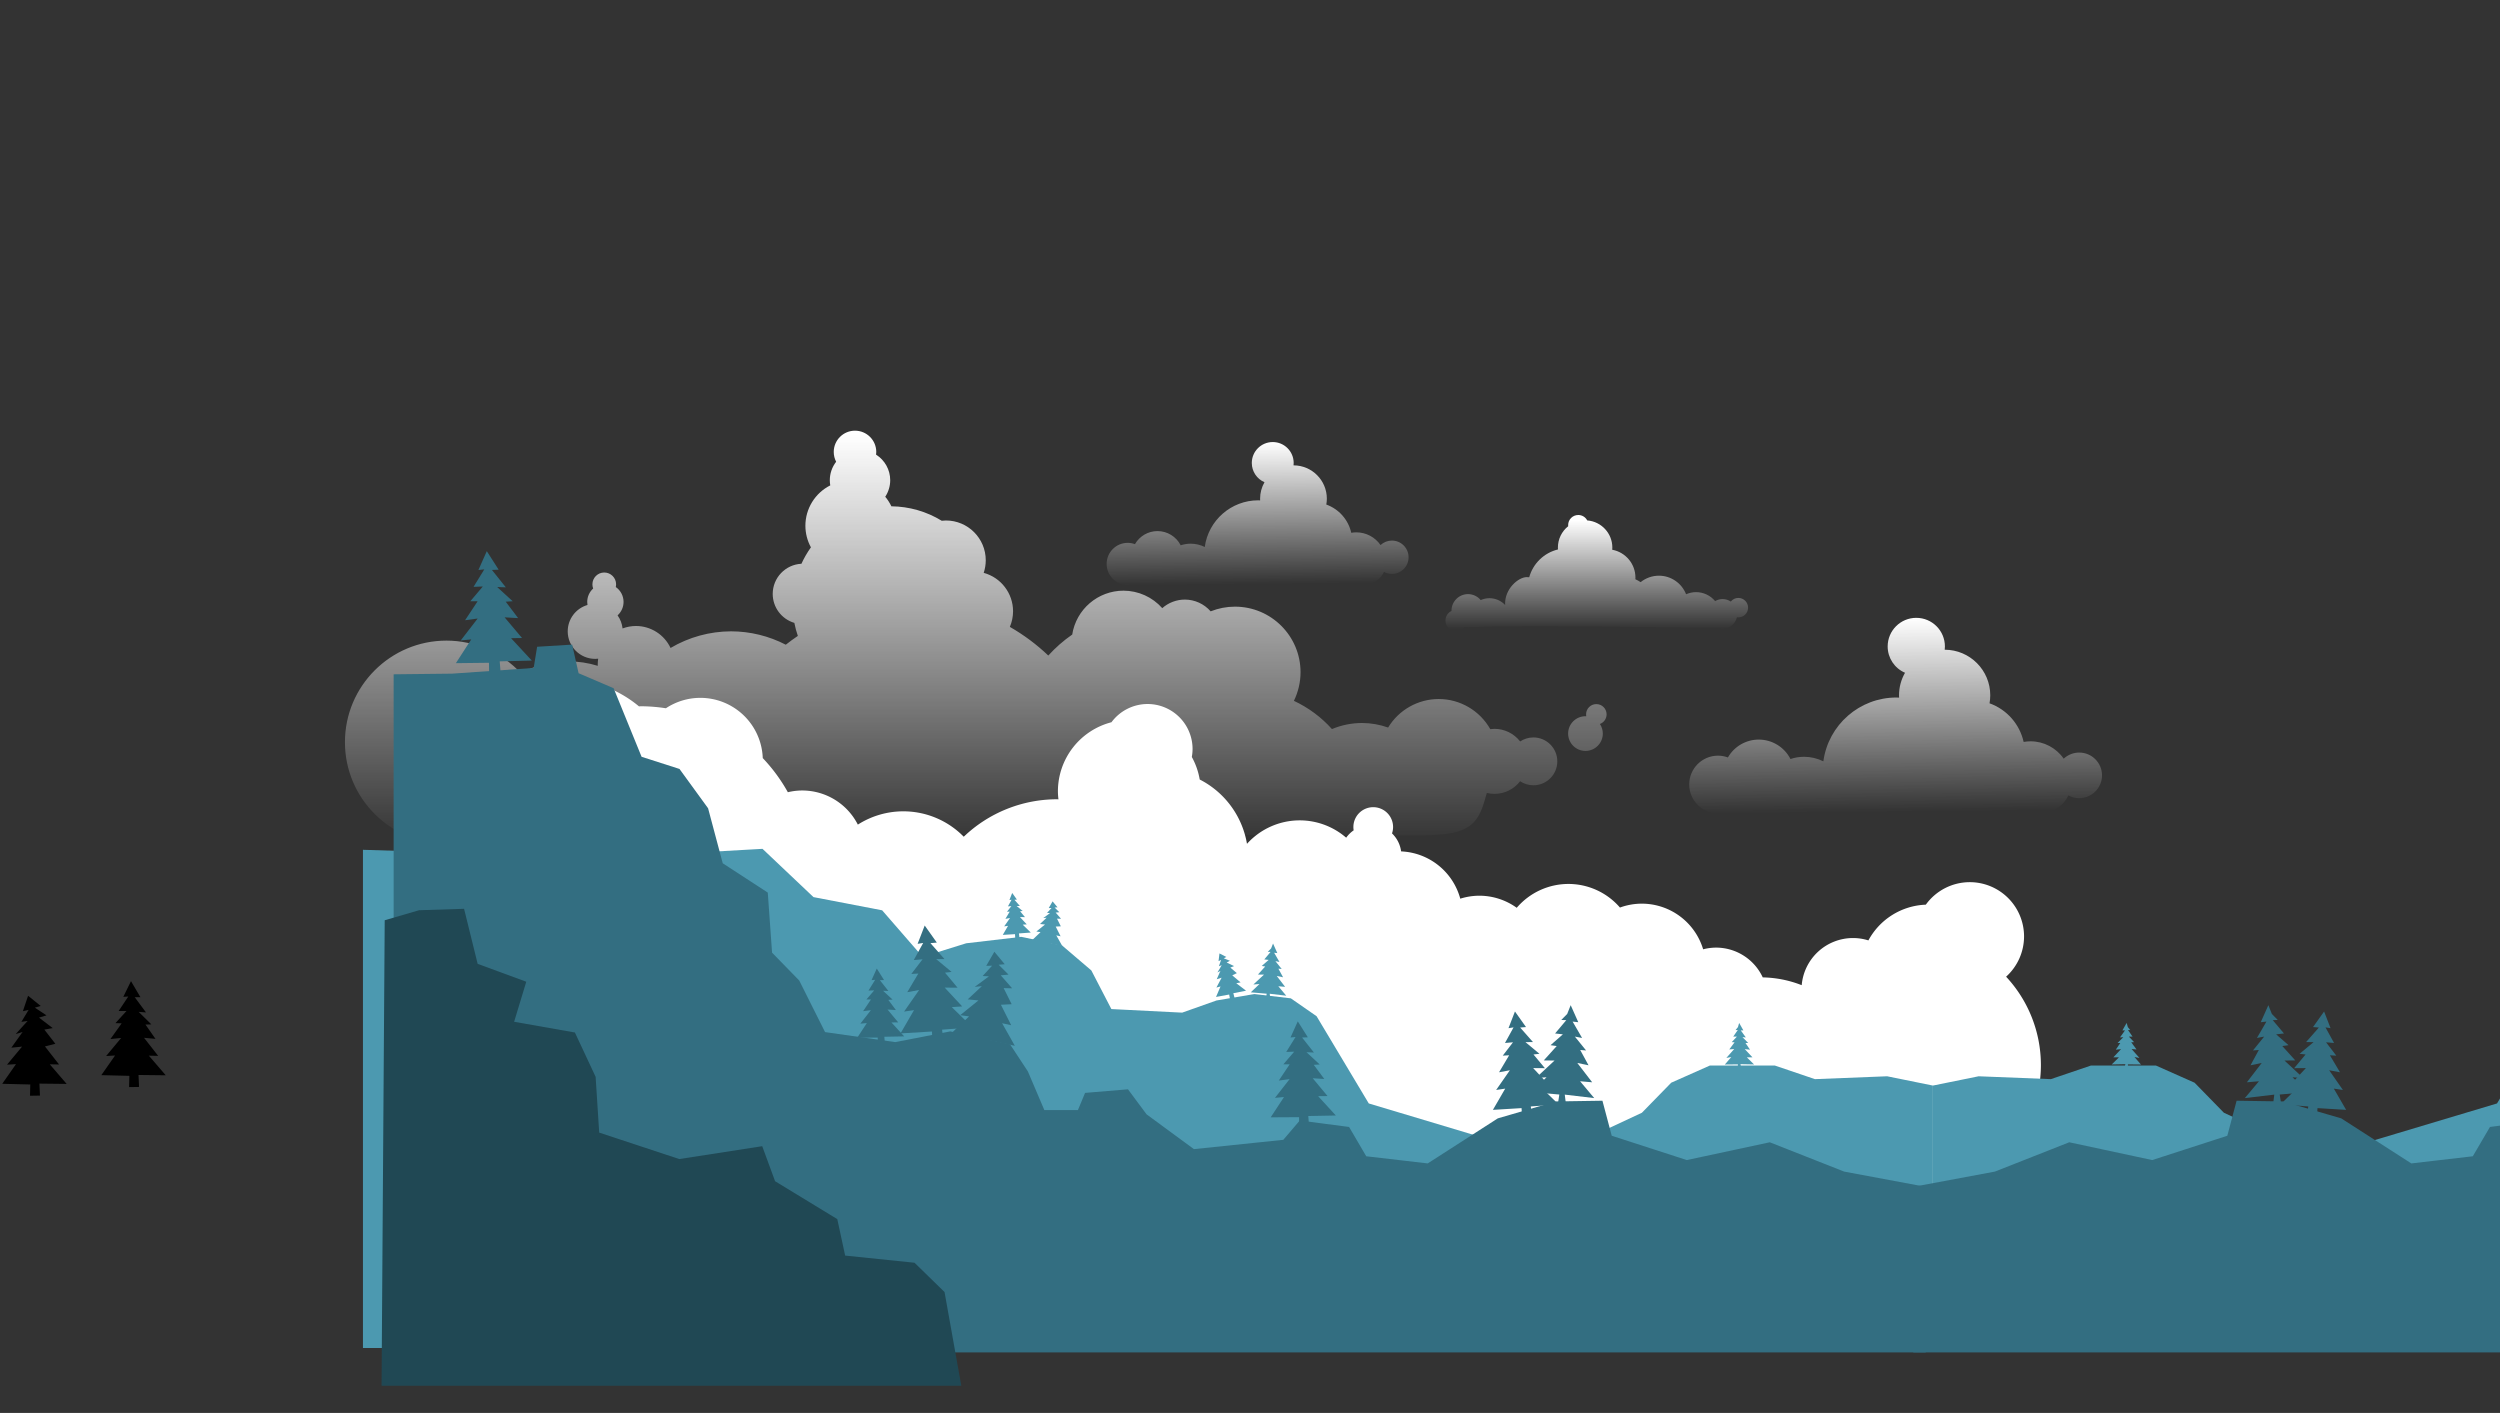 <?xml version="1.0" encoding="UTF-8" standalone="no"?>
<!-- Created with Inkscape (http://www.inkscape.org/) -->

<svg
   xmlns:dc="http://purl.org/dc/elements/1.1/"
   xmlns:cc="http://creativecommons.org/ns#"
   xmlns:rdf="http://www.w3.org/1999/02/22-rdf-syntax-ns#"
   xmlns:svg="http://www.w3.org/2000/svg"
   xmlns="http://www.w3.org/2000/svg"
   xmlns:xlink="http://www.w3.org/1999/xlink"
   xmlns:sodipodi="http://sodipodi.sourceforge.net/DTD/sodipodi-0.dtd"
   xmlns:inkscape="http://www.inkscape.org/namespaces/inkscape"
   width="545.432mm"
   height="308.263mm"
   viewBox="0 0 545.432 308.263"
   version="1.1"
   id="svg8"
   inkscape:version="0.92.2 (unknown)"
   sodipodi:docname="sky.svg"
   inkscape:export-filename="/home/tom/Pictures/sky.svg.png"
   inkscape:export-xdpi="90"
   inkscape:export-ydpi="90">
  <rect x="0" y="0" width="545.432" height="308.263" fill="#333333" stroke="none"/>
  <defs
     id="defs2">
    <linearGradient
       inkscape:collect="always"
       id="linearGradient998">
      <stop
         style="stop-color:#a0ccda;stop-opacity:1;"
         offset="0"
         id="stop994" />
      <stop
         id="stop5816"
         offset="0.755"
         style="stop-color:#9cd3c8;stop-opacity:1;" />
      <stop
         style="stop-color:#336e81;stop-opacity:1"
         offset="0.783"
         id="stop5818" />
      <stop
         style="stop-color:#336e81;stop-opacity:1"
         offset="1"
         id="stop996" />
    </linearGradient>
    <linearGradient
       inkscape:collect="always"
       id="linearGradient839">
      <stop
         style="stop-color:#ffffff;stop-opacity:1;"
         offset="0"
         id="stop835" />
      <stop
         style="stop-color:#ffffff;stop-opacity:0;"
         offset="1"
         id="stop837" />
    </linearGradient>
    <linearGradient
       inkscape:collect="always"
       id="linearGradient864">
      <stop
         style="stop-color:#ff6600;stop-opacity:1;"
         offset="0"
         id="stop860" />
      <stop
         style="stop-color:#ff6600;stop-opacity:0;"
         offset="1"
         id="stop862" />
    </linearGradient>
    <linearGradient
       inkscape:collect="always"
       id="linearGradient856">
      <stop
         style="stop-color:#a0ccda;stop-opacity:1;"
         offset="0"
         id="stop852" />
      <stop
         style="stop-color:#a0ccda;stop-opacity:0;"
         offset="1"
         id="stop854" />
    </linearGradient>
    <linearGradient
       inkscape:collect="always"
       xlink:href="#linearGradient856"
       id="linearGradient858"
       x1="499.3"
       y1="272.573"
       x2="499.3"
       y2="442.279"
       gradientUnits="userSpaceOnUse" />
    <linearGradient
       inkscape:collect="always"
       xlink:href="#linearGradient864"
       id="linearGradient866"
       x1="256.658"
       y1="353.868"
       x2="683.586"
       y2="353.868"
       gradientUnits="userSpaceOnUse" />
    <linearGradient
       inkscape:collect="always"
       xlink:href="#linearGradient839"
       id="linearGradient841"
       x1="119.883"
       y1="70.386"
       x2="120.388"
       y2="123.354"
       gradientUnits="userSpaceOnUse"
       gradientTransform="matrix(0.584,0,0,0.584,177.721,108.129)" />
    <linearGradient
       gradientTransform="matrix(3.78,0,0,3.78,-218.273,-265.849)"
       inkscape:collect="always"
       xlink:href="#linearGradient839"
       id="linearGradient841-3"
       x1="119.883"
       y1="70.386"
       x2="120.388"
       y2="123.354"
       gradientUnits="userSpaceOnUse" />
    <linearGradient
       inkscape:collect="always"
       xlink:href="#linearGradient839"
       id="linearGradient923"
       gradientUnits="userSpaceOnUse"
       x1="201.574"
       y1="29.282"
       x2="201.574"
       y2="54.932"
       gradientTransform="matrix(0.922,0,0,0.922,130.52,139.322)" />
    <linearGradient
       inkscape:collect="always"
       xlink:href="#linearGradient839"
       id="linearGradient841-36"
       x1="119.883"
       y1="70.386"
       x2="120.388"
       y2="123.354"
       gradientUnits="userSpaceOnUse"
       gradientTransform="matrix(3.78,0,0,3.78,-218.272,-265.849)" />
    <linearGradient
       inkscape:collect="always"
       xlink:href="#linearGradient839"
       id="linearGradient939"
       gradientUnits="userSpaceOnUse"
       gradientTransform="matrix(0.154,0,0,0.154,118.932,117.987)"
       x1="119.883"
       y1="191.815"
       x2="119.883"
       y2="773.354" />
    <linearGradient
       inkscape:collect="always"
       xlink:href="#linearGradient998"
       id="linearGradient1000"
       x1="349.463"
       y1="-5.167"
       x2="349.463"
       y2="446.964"
       gradientUnits="userSpaceOnUse"
       gradientTransform="matrix(0.012,0,0,0.747,-64.349,84.507)" />
    <linearGradient
       inkscape:collect="always"
       xlink:href="#linearGradient839"
       id="linearGradient1045"
       gradientUnits="userSpaceOnUse"
       gradientTransform="matrix(0.798,0,0,0.798,292.434,131.395)"
       x1="119.883"
       y1="70.386"
       x2="120.388"
       y2="123.354" />
  </defs>
  <sodipodi:namedview
     id="base"
     pagecolor="#ffffff"
     bordercolor="#666666"
     borderopacity="1.0"
     inkscape:pageopacity="0.0"
     inkscape:pageshadow="2"
     inkscape:zoom="0.34426976"
     inkscape:cx="894.5537"
     inkscape:cy="380.54779"
     inkscape:document-units="mm"
     inkscape:current-layer="layer2"
     inkscape:document-rotation="0"
     showgrid="false"
     inkscape:snap-global="false"
     inkscape:window-width="1920"
     inkscape:window-height="1017"
     inkscape:window-x="0"
     inkscape:window-y="30"
     inkscape:window-maximized="1" />
  <g
     inkscape:groupmode="layer"
     id="layer2"
     inkscape:label="Layer 2"
     transform="translate(29.986,-52.767)">
    <rect
       style="vector-effect:none;fill:url(#linearGradient1000);fill-opacity:1;stroke:none;stroke-width:0.064"
       id="rect30"
       width="11.156"
       height="338.034"
       x="-65.137"
       y="79.872"
       inkscape:export-xdpi="90"
       inkscape:export-ydpi="90" />
  </g>
  <g
     inkscape:label="Layer 1"
     inkscape:groupmode="layer"
     id="layer1"
     transform="translate(29.986,-52.767)">
    <g
       id="sky"
       inkscape:label="#g5553"
       inkscape:export-xdpi="96.061531"
       inkscape:export-ydpi="96.061531">
      <path
         inkscape:export-ydpi="90"
         inkscape:export-xdpi="90"
         inkscape:connector-curvature="0"
         id="path941"
         d="m 92.869,200.885 a 25.883,25.883 0 0 0 -25.883,25.884 25.883,25.883 0 0 0 6.3,16.877 36.671,36.671 0 0 0 36.667,36.552 36.671,36.671 0 0 0 35.516,-27.722 13.63,13.63 0 0 0 3.553,-0.598 18.457,18.457 0 0 0 18.074,14.813 18.457,18.457 0 0 0 5.531,-0.87 29.511,29.511 0 0 0 28.014,20.348 29.511,29.511 0 0 0 0.49,-0.017 49.15,49.15 0 0 0 -0.008,0.163 49.15,49.15 0 0 0 49.15,49.15 49.15,49.15 0 0 0 44.342,-28.088 31.714,31.714 0 0 0 20.314,7.369 31.714,31.714 0 0 0 21.092,-8.082 24.397,24.397 0 0 0 18.131,8.116 24.397,24.397 0 0 0 16.591,-6.538 28.289,28.289 0 0 0 16.25,5.151 28.289,28.289 0 0 0 28.289,-28.289 28.289,28.289 0 0 0 -7.59,-19.248 11.844,11.844 0 0 0 3.916,-8.781 11.844,11.844 0 0 0 -11.844,-11.844 11.844,11.844 0 0 0 -9.588,4.911 14.872,14.872 0 0 0 -12.53,7.796 11.239,11.239 0 0 0 -3.358,-0.516 11.239,11.239 0 0 0 -11.191,10.285 24.397,24.397 0 0 0 -8.499,-1.7 11.239,11.239 0 0 0 -10.175,-6.496 11.239,11.239 0 0 0 -2.829,0.37 13.991,13.991 0 0 0 -13.385,-9.961 13.991,13.991 0 0 0 -4.764,0.849 14.872,14.872 0 0 0 -11.23,-5.149 14.872,14.872 0 0 0 -11.293,5.203 13.991,13.991 0 0 0 -8.153,-2.636 13.991,13.991 0 0 0 -4.162,0.649 13.991,13.991 0 0 0 -12.909,-10.319 6.643,6.643 0 0 0 -1.984,-3.925 4.331,4.331 0 0 0 0.233,-1.389 4.331,4.331 0 0 0 -4.331,-4.331 4.331,4.331 0 0 0 -4.331,4.331 4.331,4.331 0 0 0 0.061,0.719 6.643,6.643 0 0 0 -1.632,1.607 15.532,15.532 0 0 0 -10.145,-3.782 15.532,15.532 0 0 0 -11.499,5.118 19.391,19.391 0 0 0 -10.311,-14.031 15.577,15.577 0 0 0 -1.722,-4.917 9.817,9.817 0 0 0 0.163,-1.737 9.817,9.817 0 0 0 -9.817,-9.817 9.817,9.817 0 0 0 -7.877,3.977 15.577,15.577 0 0 0 -11.684,15.071 15.577,15.577 0 0 0 0.118,1.75 29.511,29.511 0 0 0 -0.296,-0.015 29.511,29.511 0 0 0 -20.366,8.171 18.457,18.457 0 0 0 -13.179,-5.541 18.457,18.457 0 0 0 -9.926,2.9 13.63,13.63 0 0 0 -12.147,-7.446 13.63,13.63 0 0 0 -3.123,0.379 36.671,36.671 0 0 0 -5.477,-7.447 13.63,13.63 0 0 0 -13.613,-13.143 13.63,13.63 0 0 0 -7.519,2.271 36.671,36.671 0 0 0 -5.337,-0.436 36.671,36.671 0 0 0 -0.539,0.019 25.883,25.883 0 0 0 -16.545,-5.988 z"
         style="opacity:1;vector-effect:none;fill:#ffffff;fill-opacity:1;stroke:#ffffff;stroke-width:0.055;stroke-linecap:butt;stroke-linejoin:miter;stroke-miterlimit:4;stroke-dasharray:none;stroke-dashoffset:0;stroke-opacity:0" />
      <path
         inkscape:export-ydpi="90"
         inkscape:export-xdpi="90"
         sodipodi:nodetypes="cccccccccccccccccccccccccccccccccccsscsccccccccccccccccccccccccccccccccccccccccccccc"
         inkscape:connector-curvature="0"
         id="path846"
         d="m 156.556,146.728 c -2.564,1.5e-4 -4.643,2.079 -4.643,4.643 4.6e-4,0.744 0.18,1.477 0.523,2.138 -0.892,1.152 -1.378,2.567 -1.381,4.024 1.5e-4,0.38 0.033,0.758 0.099,1.132 -3.326,1.677 -5.425,5.085 -5.426,8.81 0.004,1.645 0.418,3.264 1.206,4.708 -0.803,1.124 -1.496,2.324 -2.068,3.582 -3.509,0.173 -6.266,3.068 -6.267,6.581 0.002,2.918 1.922,5.488 4.72,6.318 0.188,0.965 0.443,1.915 0.762,2.845 -0.9,0.606 -1.777,1.246 -2.629,1.918 -3.689,-1.911 -7.781,-2.912 -11.935,-2.92 -4.647,0.011 -9.206,1.264 -13.205,3.63 -1.375,-2.922 -4.312,-4.789 -7.542,-4.793 -1,0.001 -1.991,0.182 -2.927,0.534 -0.11,-1.029 -0.485,-2.012 -1.088,-2.854 0.829,-0.75 1.303,-1.815 1.304,-2.933 -7e-4,-1.295 -0.634,-2.508 -1.697,-3.249 0.045,-0.191 0.069,-0.387 0.07,-0.584 0,-1.428 -1.157,-2.585 -2.585,-2.585 -1.428,0 -2.585,1.157 -2.585,2.585 4.02e-4,0.31 0.056,0.617 0.166,0.907 -0.824,0.75 -1.295,1.812 -1.296,2.926 1.02e-4,0.223 0.019,0.446 0.057,0.666 -2.556,0.75 -4.312,3.094 -4.314,5.758 1.7e-5,3.316 2.688,6.004 6.004,6.004 0.215,-0.002 0.43,-0.016 0.644,-0.042 -0.062,0.401 -0.095,0.806 -0.099,1.212 0.002,0.114 0.006,0.229 0.012,0.343 -2.102,-0.644 -4.288,-0.973 -6.486,-0.974 -3.592,0.005 -7.129,0.882 -10.307,2.557 -4.187,-4.509 -10.059,-7.074 -16.212,-7.081 -12.238,6e-5 -22.158,9.921 -22.158,22.158 5.9e-5,12.237 9.92,22.158 22.158,22.158 3.592,-0.005 6.715,-2.582 10.307,-2.557 22.804,0.156 161.863,0.718 202.525,0.718 11.217,0 12.376,-2.831 14.139,-9.243 0.272,0.067 0.548,0.118 0.825,0.152 0.278,0.034 0.557,0.052 0.837,0.054 2.192,-0.004 4.259,-1.02 5.601,-2.754 0.856,0.572 1.863,0.877 2.893,0.878 2.883,1e-4 5.219,-2.337 5.219,-5.219 -6e-5,-2.882 -2.337,-5.219 -5.219,-5.219 -1.028,0.001 -2.033,0.306 -2.888,0.876 -1.343,-1.734 -3.412,-2.75 -5.605,-2.752 -0.304,0.003 -0.608,0.025 -0.909,0.067 -2.292,-4.057 -6.588,-6.568 -11.248,-6.575 -4.515,0.006 -8.701,2.366 -11.043,6.226 -1.827,-0.651 -3.75,-0.987 -5.69,-0.994 -2.254,0.005 -4.484,0.455 -6.564,1.324 -2.322,-2.592 -5.145,-4.687 -8.3,-6.157 0.948,-1.943 1.444,-4.075 1.45,-6.236 2e-5,-7.905 -6.409,-14.314 -14.314,-14.314 -1.816,0.002 -3.615,0.349 -5.301,1.024 -1.417,-1.628 -3.468,-2.564 -5.627,-2.568 -1.815,0.004 -3.567,0.667 -4.929,1.868 -2.147,-2.419 -5.225,-3.806 -8.46,-3.811 -5.578,0.007 -10.321,4.07 -11.185,9.58 -1.91,1.319 -3.662,2.854 -5.22,4.575 -2.533,-2.414 -5.348,-4.514 -8.384,-6.254 0.461,-1.079 0.699,-2.24 0.7,-3.413 -0.005,-3.916 -2.627,-7.346 -6.405,-8.376 0.294,-0.881 0.445,-1.803 0.448,-2.731 -9e-5,-4.801 -3.892,-8.693 -8.693,-8.693 -0.306,0.004 -0.612,0.023 -0.916,0.058 -3.308,-2.026 -7.103,-3.115 -10.982,-3.152 -0.357,-0.748 -0.807,-1.448 -1.339,-2.084 0.706,-1.073 1.083,-2.329 1.085,-3.613 -0.003,-2.264 -1.168,-4.367 -3.084,-5.572 0.026,-0.195 0.041,-0.392 0.042,-0.59 1e-5,-2.564 -2.079,-4.643 -4.643,-4.643 z m 161.737,59.652 c -1.238,2e-5 -2.241,1.004 -2.241,2.241 0,0.139 0.014,0.278 0.04,0.415 -0.057,-0.004 -0.114,-0.007 -0.171,-0.008 -2.091,2e-5 -3.785,1.695 -3.785,3.785 10e-6,2.091 1.695,3.785 3.785,3.785 2.091,-2e-5 3.785,-1.695 3.785,-3.785 -0.002,-0.745 -0.221,-1.472 -0.634,-2.092 0.878,-0.326 1.46,-1.163 1.461,-2.099 1.6e-4,-1.238 -1.003,-2.241 -2.241,-2.241 z"
         style="opacity:1;vector-effect:none;fill:url(#linearGradient939);fill-opacity:1;stroke:#ffffff;stroke-width:0.055;stroke-linecap:butt;stroke-linejoin:miter;stroke-miterlimit:4;stroke-dasharray:none;stroke-dashoffset:0;stroke-opacity:0" />
      <path
         inkscape:export-ydpi="90"
         inkscape:export-xdpi="90"
         sodipodi:nodetypes="ccccccccccccccscccccccccccc"
         inkscape:connector-curvature="0"
         id="path10"
         d="m 247.69,149.21 c -2.523,-7e-5 -4.569,2.045 -4.568,4.568 4.7e-4,1.827 1.09,3.478 2.769,4.198 -0.627,1.097 -0.957,2.338 -0.959,3.602 10e-4,0.123 0.006,0.245 0.013,0.368 -0.143,-0.01 -0.287,-0.017 -0.43,-0.021 -5.883,0.007 -10.859,4.353 -11.657,10.182 -0.958,-0.473 -2.011,-0.72 -3.079,-0.723 -0.737,0.003 -1.469,0.122 -2.169,0.354 -0.97,-1.903 -2.925,-3.1 -5.061,-3.101 -2.033,0.002 -3.909,1.09 -4.921,2.852 -0.505,-0.187 -1.039,-0.284 -1.578,-0.286 -2.538,-5e-5 -4.596,2.058 -4.596,4.596 -4e-5,2.538 2.058,4.596 4.596,4.596 4.396,-0.04 38.591,0.005 50.909,-0.022 2.678,-0.006 4.199,-1.186 5.007,-2.825 0.53,0.285 1.122,0.435 1.723,0.436 2.009,2e-5 3.638,-1.629 3.638,-3.638 3e-5,-2.009 -1.629,-3.638 -3.638,-3.638 -0.919,10e-4 -1.804,0.35 -2.477,0.977 -1.199,-1.732 -3.171,-2.767 -5.278,-2.77 -0.373,3.1e-4 -0.746,0.033 -1.114,0.098 -0.638,-2.853 -2.692,-5.18 -5.444,-6.165 0.077,-0.419 0.116,-0.844 0.119,-1.271 -3.1e-4,-4.017 -3.253,-7.274 -7.269,-7.281 0.021,-0.172 0.031,-0.345 0.032,-0.518 6e-5,-2.523 -2.045,-4.568 -4.568,-4.568 z"
         style="vector-effect:none;fill:url(#linearGradient841);fill-opacity:1;stroke:#ffffff;stroke-width:0.055;stroke-opacity:0" />
      <path
         inkscape:export-ydpi="90"
         inkscape:export-xdpi="90"
         sodipodi:nodetypes="ccccccccccccccccccccccccccccccccccccc"
         inkscape:connector-curvature="0"
         id="path845"
         d="m 314.349,165.125 c -1.22,9e-5 -2.208,0.989 -2.208,2.209 5.8e-4,0.08 0.005,0.159 0.015,0.238 -1.422,1.126 -2.251,2.841 -2.251,4.655 2.2e-4,0.139 0.005,0.277 0.015,0.416 -3.038,0.735 -5.439,3.058 -6.273,6.07 -0.183,-0.017 -0.366,-0.026 -0.55,-0.028 -1.81,10e-4 -4.884,2.571 -4.705,6.072 -0.889,-0.942 -2.126,-1.477 -3.422,-1.478 -0.657,0.002 -1.306,0.141 -1.906,0.409 -0.684,-0.821 -1.698,-1.297 -2.767,-1.298 -1.992,1e-4 -3.607,1.615 -3.607,3.607 4.9e-4,0.021 0.002,0.043 0.003,0.064 -0.805,0.383 -1.319,1.195 -1.32,2.086 -2.4e-4,1.278 1.036,2.314 2.313,2.314 0.733,-0.001 1.422,-0.349 1.857,-0.938 0.248,0.054 0.5,0.081 0.754,0.081 0.084,-1.1e-4 0.167,-0.003 0.251,-0.009 13.11,-0.471 37.203,-0.026 54.362,0.187 0.3,0.09 0.611,0.136 0.924,0.137 1.492,-0.002 2.787,-1.026 3.134,-2.477 0.102,0.016 0.204,0.024 0.307,0.025 1.173,-1e-4 2.123,-0.951 2.123,-2.124 -1e-4,-1.173 -0.951,-2.123 -2.123,-2.123 -0.642,5.8e-4 -1.249,0.291 -1.651,0.791 -0.53,-0.354 -1.152,-0.543 -1.789,-0.543 -0.573,0.001 -1.134,0.155 -1.628,0.445 -1.03,-1.236 -2.555,-1.951 -4.164,-1.953 -0.748,0.002 -1.488,0.159 -2.173,0.461 -0.953,-2.442 -3.306,-4.05 -5.927,-4.05 -1.452,5.8e-4 -2.86,0.498 -3.991,1.41 -0.366,-0.241 -0.749,-0.455 -1.146,-0.639 0.009,-0.116 0.015,-0.232 0.017,-0.348 -0.002,-2.984 -2.131,-5.542 -5.065,-6.085 0.015,-0.16 0.022,-0.321 0.024,-0.482 -0.003,-3.099 -2.388,-5.675 -5.477,-5.916 -0.381,-0.729 -1.134,-1.185 -1.956,-1.186 z"
         style="opacity:1;vector-effect:none;fill:url(#linearGradient923);fill-opacity:1;stroke:#ffffff;stroke-width:0.087;stroke-linecap:butt;stroke-linejoin:miter;stroke-miterlimit:4;stroke-dasharray:none;stroke-dashoffset:0;stroke-opacity:0" />
      <path
         inkscape:export-ydpi="90"
         inkscape:export-xdpi="90"
         style="vector-effect:none;fill:url(#linearGradient1045);fill-opacity:1;stroke:#ffffff;stroke-width:0.075;stroke-opacity:0"
         d="m 388.097,187.561 c -3.45,-9e-5 -6.246,2.796 -6.246,6.246 5.8e-4,2.498 1.49,4.756 3.786,5.74 -0.857,1.5 -1.309,3.197 -1.311,4.924 0.002,0.168 0.008,0.336 0.018,0.503 -0.196,-0.013 -0.392,-0.023 -0.588,-0.029 -8.043,0.009 -14.846,5.952 -15.937,13.921 -1.309,-0.646 -2.749,-0.984 -4.209,-0.988 -1.008,0.004 -2.008,0.167 -2.965,0.484 -1.326,-2.601 -3.999,-4.239 -6.919,-4.239 -2.779,0.002 -5.345,1.49 -6.729,3.9 -0.691,-0.256 -1.421,-0.388 -2.157,-0.391 -3.47,-6e-5 -6.284,2.813 -6.284,6.284 -7e-5,3.47 2.813,6.284 6.284,6.284 6.01,-0.055 52.762,0.006 69.603,-0.03 3.661,-0.008 5.741,-1.621 6.845,-3.862 0.724,0.39 1.534,0.595 2.356,0.595 2.747,3e-5 4.974,-2.227 4.974,-4.974 4e-5,-2.747 -2.227,-4.974 -4.974,-4.974 -1.257,0.002 -2.467,0.479 -3.386,1.336 -1.639,-2.369 -4.335,-3.784 -7.216,-3.788 -0.511,4.2e-4 -1.02,0.045 -1.523,0.134 -0.872,-3.9 -3.681,-7.081 -7.444,-8.429 0.105,-0.573 0.159,-1.155 0.162,-1.737 -4.2e-4,-5.492 -4.447,-9.946 -9.939,-9.955 0.028,-0.235 0.043,-0.472 0.044,-0.708 8e-5,-3.449 -2.796,-6.246 -6.246,-6.246 z"
         id="path1043"
         inkscape:connector-curvature="0"
         sodipodi:nodetypes="ccccccccccccccscccccccccccc" />
    </g>
    <path
       sodipodi:nodetypes="cccccccccccccccccccccccccccc"
       inkscape:connector-curvature="0"
       id="path1006"
       d="m -21.268,291.794 -0.117,-2.613 5.941,0.068 -3.685,-4.28 2.028,0.039 -3.081,-3.939 2.275,-0.579 -2.404,-3.092 1.825,-0.329 -2.989,-2.289 1.628,-0.488 -2.533,-1.683 1.277,-0.371 -2.756,-2.222 -1.134,3.363 1.251,-0.286 -1.579,2.615 1.36,-0.198 -2.597,2.859 1.503,-0.457 -2.457,3.432 2.34,-0.234 -3.276,3.939 1.95,-0.117 -3.003,4.29 6.122,0.15 -0.058,2.457 z"
       style="fill:#000000;fill-rule:evenodd;stroke:none;stroke-width:0.154px;stroke-linecap:butt;stroke-linejoin:miter;stroke-opacity:1" />
    <path
       sodipodi:nodetypes="ccccccccccccccccccccccccccccc"
       inkscape:connector-curvature="0"
       id="path1008"
       d="m -45.964,291.615 -0.856,-3.554 6.471,0.034 -3.476,-3.304 2.648,-0.071 -3.701,-3.829 2.496,0.234 -2.184,-3.12 1.287,-0.039 -2.769,-2.73 1.599,0.117 -2.457,-3.315 h 1.248 l -2.067,-3.51 -0.542,1.989 -1.135,1.443 1.092,-0.078 -2.106,3.159 h 1.716 l -2.418,2.652 1.365,0.039 -2.457,3.432 2.34,-0.234 -3.662,4.27 2.336,-0.448 -3.003,3.588 6.2,-0.162 -0.136,3.471 z"
       style="fill:#000000;fill-rule:evenodd;stroke:none;stroke-width:0.154px;stroke-linecap:butt;stroke-linejoin:miter;stroke-opacity:1" />
    <path
       style="fill:#000000;fill-rule:evenodd;stroke:none;stroke-width:0.154px;stroke-linecap:butt;stroke-linejoin:miter;stroke-opacity:1"
       d="m 0.351,289.911 -0.117,-2.613 5.941,0.068 -3.685,-4.28 2.028,0.039 -3.081,-3.939 2.496,0.234 -2.184,-3.12 1.287,-0.039 -2.769,-2.73 1.599,0.117 -2.457,-3.315 h 1.248 l -2.067,-3.51 -1.677,3.432 1.092,-0.078 -2.106,3.159 h 1.716 l -2.418,2.652 1.365,0.039 -2.457,3.432 2.34,-0.234 -3.276,3.939 1.95,-0.117 -3.003,4.29 6.122,0.15 -0.058,2.457 z"
       id="path1004"
       inkscape:connector-curvature="0"
       sodipodi:nodetypes="cccccccccccccccccccccccccccc" />
    <g
       id="background"
       inkscape:label="#g5546"
       inkscape:export-xdpi="96"
       inkscape:export-ydpi="96"
       transform="translate(0,-3.175)">
      <path
         sodipodi:nodetypes="cccccccccccccccccccccccccccc"
         inkscape:connector-curvature="0"
         id="path1029"
         d="m 192.467,260.722 -0.148,-1.131 2.584,-0.191 -1.76,-1.723 0.883,-0.058 -1.485,-1.597 1.093,0.009 -1.065,-1.275 0.558,-0.065 -1.304,-1.084 0.699,-0.008 -1.191,-1.349 0.542,-0.046 -1.028,-1.449 -0.602,1.554 0.472,-0.074 -0.798,1.451 0.746,-0.064 -0.952,1.242 0.595,-0.034 -0.94,1.582 1.008,-0.188 -1.278,1.833 0.843,-0.123 -1.146,1.976 2.666,-0.162 0.066,1.07 z"
         style="fill:#4c99b0;fill-opacity:1;fill-rule:evenodd;stroke:none;stroke-width:0.067px;stroke-linecap:butt;stroke-linejoin:miter;stroke-opacity:1" />
      <path
         inkscape:connector-curvature="0"
         id="path34"
         d="m 103.379,243.007 32.994,-1.872 11.119,10.532 14.983,2.88 8.826,10.157 9.516,-2.964 12.011,-1.404 8.892,1.872 6.396,5.46 4.368,8.424 15.443,0.78 7.488,-2.652 8.268,-1.404 7.956,0.936 5.616,3.9 11.387,19.031 32.29,9.672 17.627,-3.12 9.672,-4.524 6.396,-6.552 8.424,-3.744 h 14.195 l 8.736,2.964 15.755,-0.624 9.984,2.028 v 57.249 H 49.2 V 241.345 Z"
         style="fill:#4c99b0;fill-opacity:1;fill-rule:evenodd;stroke:none;stroke-width:0.154px;stroke-linecap:butt;stroke-linejoin:miter;stroke-opacity:1" />
      <path
         style="fill:#4c99b0;fill-opacity:1;fill-rule:evenodd;stroke:none;stroke-width:0.073px;stroke-linecap:butt;stroke-linejoin:miter;stroke-opacity:1"
         d="m 198.833,262.994 0.19,-1.229 2.764,0.588 -1.318,-2.341 0.942,0.208 -1.068,-2.125 1.115,-0.057 -0.832,-1.667 0.882,0.018 -1.18,-1.347 0.805,-0.075 -1.024,-1.022 0.63,-0.054 -1.077,-1.294 -0.843,1.462 0.61,-0.017 -0.981,1.072 0.653,0.035 -1.479,1.09 0.744,-0.073 -1.467,1.371 1.113,0.11 -1.896,1.53 0.92,0.128 -1.802,1.72 2.841,0.643 -0.257,1.14 z"
         id="path1027"
         inkscape:connector-curvature="0"
         sodipodi:nodetypes="cccccccccccccccccccccccccccc" />
      <path
         sodipodi:nodetypes="cccccccccccccccccccccccccccc"
         inkscape:connector-curvature="0"
         id="path1031"
         d="m 239.404,273.839 -0.31,-1.205 2.772,-0.549 -2.134,-1.632 0.948,-0.18 -1.819,-1.532 1.002,-0.492 -1.422,-1.204 0.817,-0.331 -1.615,-0.773 0.71,-0.387 -1.344,-0.536 0.558,-0.298 -1.5,-0.765 -0.199,1.677 0.554,-0.256 -0.479,1.372 0.613,-0.225 -0.929,1.585 0.655,-0.36 -0.808,1.838 1.066,-0.338 -1.139,2.154 0.896,-0.245 -0.978,2.291 2.864,-0.529 0.213,1.149 z"
         style="fill:#4c99b0;fill-opacity:1;fill-rule:evenodd;stroke:none;stroke-width:0.073px;stroke-linecap:butt;stroke-linejoin:miter;stroke-opacity:1" />
      <path
         style="fill:#4c99b0;fill-opacity:1;fill-rule:evenodd;stroke:none;stroke-width:0.087px;stroke-linecap:butt;stroke-linejoin:miter;stroke-opacity:1"
         d="m 247.284,274.788 -0.254,-2.037 3.609,0.427 -1.732,-2.063 1.483,0.127 -1.824,-2.37 1.378,0.288 -1.022,-1.879 0.721,0.059 -1.373,-1.698 0.885,0.166 -1.162,-2.005 0.696,0.079 -0.932,-2.089 -0.428,1.076 -0.724,0.734 0.614,0.025 -1.374,1.63 0.958,0.108 -1.517,1.328 0.759,0.108 -1.588,1.76 1.321,0.017 -2.313,2.152 1.332,-0.103 -1.902,1.813 3.471,0.3 -0.295,1.928 z"
         id="path1033"
         inkscape:connector-curvature="0"
         sodipodi:nodetypes="ccccccccccccccccccccccccccccc" />
      <path
         sodipodi:nodetypes="ccccccccccccccccccccccccccccc"
         inkscape:connector-curvature="0"
         id="path1035"
         d="m 350.095,289.757 -0.368,-1.642 2.978,0.062 -1.576,-1.546 1.219,-0.014 -1.676,-1.789 1.147,0.126 -0.983,-1.452 0.593,-0.009 -1.255,-1.276 0.735,0.065 -1.107,-1.543 0.574,0.009 -0.926,-1.63 -0.264,0.911 -0.533,0.656 0.503,-0.028 -0.992,1.439 0.79,0.012 -1.132,1.203 0.628,0.028 -1.156,1.562 1.079,-0.091 -1.716,1.939 1.078,-0.189 -1.408,1.63 2.855,-0.03 -0.088,1.596 z"
         style="fill:#4c99b0;fill-opacity:1;fill-rule:evenodd;stroke:none;stroke-width:0.071px;stroke-linecap:butt;stroke-linejoin:miter;stroke-opacity:1" />
    </g>
    <g
       id="midground"
       inkscape:label="#g5538"
       inkscape:export-xdpi="96.044106"
       inkscape:export-ydpi="96.044106"
       inkscape:export-filename="/home/tom/Pictures/midground.png">
      <path
         inkscape:export-ydpi="90"
         inkscape:export-xdpi="90"
         sodipodi:nodetypes="ccccccccccccccccccccccccccccccccccccccccc"
         inkscape:connector-curvature="0"
         id="path925"
         d="m 68.666,199.74 17.783,-1.248 0.75,-4.62 7.644,-0.468 1.404,6.24 7.644,3.276 6.101,14.958 8.268,2.652 6.24,8.58 3.195,11.999 9.828,6.396 0.936,13.103 5.928,6.084 5.635,11.251 15.312,2.184 12.011,-2.34 13.026,2.808 3.9,5.928 3.588,8.424 h 7.332 l 1.56,-3.744 9.36,-0.78 4.056,5.46 10.332,7.589 19.499,-2.028 3.588,-4.212 10.763,1.404 3.744,6.396 13.415,1.56 15.287,-9.828 12.691,-3.695 10.139,-0.156 2.028,7.644 16.379,5.304 18.105,-3.882 16.223,6.396 16.712,3.12 1.089,36.331 H 55.894 V 199.884 Z"
         style="fill:#336e81;fill-opacity:1;fill-rule:evenodd;stroke:none;stroke-width:0.154px;stroke-linecap:butt;stroke-linejoin:miter;stroke-opacity:1" />
      <path
         inkscape:export-ydpi="90"
         inkscape:export-xdpi="90"
         style="fill:#336e81;fill-opacity:1;fill-rule:evenodd;stroke:none;stroke-width:0.173px;stroke-linecap:butt;stroke-linejoin:miter;stroke-opacity:1"
         d="m 175.929,280.32 -0.38,-2.908 6.645,-0.49 -4.526,-4.431 2.27,-0.15 -3.818,-4.108 2.811,0.024 -2.738,-3.278 1.434,-0.166 -3.354,-2.786 1.798,-0.022 -3.061,-3.47 1.394,-0.119 -2.644,-3.725 -1.547,3.995 1.213,-0.191 -2.052,3.73 1.917,-0.164 -2.449,3.194 1.529,-0.086 -2.418,4.069 2.592,-0.484 -3.285,4.713 2.168,-0.317 -2.946,5.08 6.855,-0.416 0.169,2.751 z"
         id="path1013"
         inkscape:connector-curvature="0"
         sodipodi:nodetypes="cccccccccccccccccccccccccccc" />
      <path
         inkscape:export-ydpi="90"
         inkscape:export-xdpi="90"
         sodipodi:nodetypes="cccccccccccccccccccccccccccc"
         inkscape:connector-curvature="0"
         id="path1015"
         d="m 185.211,282.279 0.399,-2.585 5.811,1.236 -2.771,-4.921 1.981,0.437 -2.246,-4.468 2.345,-0.121 -1.749,-3.505 1.854,0.037 -2.481,-2.832 1.693,-0.158 -2.152,-2.149 1.325,-0.113 -2.265,-2.721 -1.773,3.075 1.282,-0.035 -2.063,2.253 1.372,0.073 -3.109,2.292 1.563,-0.153 -3.084,2.881 2.34,0.231 -3.987,3.217 1.935,0.269 -3.788,3.615 5.973,1.351 -0.541,2.397 z"
         style="fill:#336e81;fill-opacity:1;fill-rule:evenodd;stroke:none;stroke-width:0.154px;stroke-linecap:butt;stroke-linejoin:miter;stroke-opacity:1" />
      <path
         inkscape:export-ydpi="90"
         inkscape:export-xdpi="90"
         sodipodi:nodetypes="ccccccccccccccccccccccccccccc"
         inkscape:connector-curvature="0"
         id="path1017"
         d="m 311.854,295.21 -0.452,-3.628 6.426,0.76 -3.083,-3.674 2.64,0.226 -3.248,-4.22 2.454,0.513 -1.82,-3.345 1.283,0.106 -2.445,-3.023 1.576,0.296 -2.069,-3.57 1.24,0.14 -1.66,-3.72 -0.762,1.915 -1.29,1.307 1.094,0.045 -2.447,2.902 1.705,0.193 -2.7,2.364 1.352,0.192 -2.827,3.134 2.351,0.03 -4.118,3.832 2.371,-0.183 -3.387,3.228 6.179,0.535 -0.525,3.434 z"
         style="fill:#336e81;fill-opacity:1;fill-rule:evenodd;stroke:none;stroke-width:0.154px;stroke-linecap:butt;stroke-linejoin:miter;stroke-opacity:1" />
      <path
         inkscape:export-ydpi="90"
         inkscape:export-xdpi="90"
         sodipodi:nodetypes="cccccccccccccccccccccccccccc"
         inkscape:connector-curvature="0"
         id="path1021"
         d="m 304.335,296.818 -0.346,-2.652 6.059,-0.447 -4.127,-4.041 2.07,-0.137 -3.481,-3.746 2.563,0.021 -2.496,-2.989 1.308,-0.152 -3.059,-2.541 1.639,-0.02 -2.791,-3.164 1.272,-0.108 -2.411,-3.397 -1.41,3.643 1.106,-0.174 -1.871,3.402 1.748,-0.149 -2.233,2.912 1.394,-0.079 -2.205,3.71 2.364,-0.442 -2.995,4.298 1.977,-0.289 -2.687,4.632 6.251,-0.379 0.154,2.508 z"
         style="fill:#336e81;fill-opacity:1;fill-rule:evenodd;stroke:none;stroke-width:0.158px;stroke-linecap:butt;stroke-linejoin:miter;stroke-opacity:1" />
      <path
         inkscape:export-ydpi="90"
         inkscape:export-xdpi="90"
         sodipodi:nodetypes="cccccccccccccccccccccccccccc"
         inkscape:connector-curvature="0"
         id="path1023"
         d="m 255.646,298.89 -0.199,-2.638 6.009,-0.114 -3.858,-4.214 2.052,-0.023 -3.236,-3.888 2.531,0.16 -2.304,-3.087 1.3,-0.079 -2.884,-2.675 1.62,0.069 -2.586,-3.276 1.262,-0.038 -2.198,-3.485 -1.59,3.522 1.102,-0.113 -2.032,3.259 1.735,-0.053 -2.363,2.756 1.381,-0.003 -2.378,3.546 2.359,-0.309 -3.191,4.083 1.968,-0.178 -2.904,4.43 6.195,-0.037 0.017,2.486 z"
         style="fill:#336e81;fill-opacity:1;fill-rule:evenodd;stroke:none;stroke-width:0.156px;stroke-linecap:butt;stroke-linejoin:miter;stroke-opacity:1" />
      <path
         inkscape:export-ydpi="90"
         inkscape:export-xdpi="90"
         style="fill:#336e81;fill-opacity:1;fill-rule:evenodd;stroke:none;stroke-width:0.113px;stroke-linecap:butt;stroke-linejoin:miter;stroke-opacity:1"
         d="m 163.099,280.861 -0.143,-1.901 4.33,-0.082 -2.78,-3.037 1.479,-0.017 -2.332,-2.802 1.824,0.115 -1.661,-2.225 0.937,-0.057 -2.078,-1.928 1.168,0.05 -1.864,-2.361 0.909,-0.028 -1.584,-2.512 -1.146,2.538 0.794,-0.081 -1.464,2.349 1.25,-0.038 -1.703,1.986 0.995,-0.002 -1.714,2.555 1.7,-0.222 -2.3,2.943 1.418,-0.129 -2.093,3.192 4.465,-0.027 0.012,1.792 z"
         id="path1025"
         inkscape:connector-curvature="0"
         sodipodi:nodetypes="cccccccccccccccccccccccccccc" />
      <path
         inkscape:export-ydpi="90"
         inkscape:export-xdpi="90"
         sodipodi:nodetypes="cccccccccccccccccccccccccccc"
         inkscape:connector-curvature="0"
         id="path1037"
         d="m 79.286,200.135 -0.25,-3.073 7.002,-0.175 -4.525,-4.884 2.391,-0.041 -3.798,-4.508 2.95,0.169 -2.707,-3.582 1.514,-0.101 -3.379,-3.097 1.889,0.069 -3.037,-3.8 1.47,-0.054 -2.586,-4.046 -1.828,4.115 1.283,-0.139 -2.345,3.812 2.021,-0.074 -2.735,3.228 1.61,-0.013 -2.747,4.148 2.746,-0.376 -3.69,4.781 2.292,-0.222 -3.353,5.182 7.219,-0.086 0.037,2.897 z"
         style="fill:#336e81;fill-opacity:1;fill-rule:evenodd;stroke:none;stroke-width:0.182px;stroke-linecap:butt;stroke-linejoin:miter;stroke-opacity:1" />
    </g>
    <path
       style="fill:#204854;fill-opacity:1;fill-rule:evenodd;stroke:none;stroke-width:0.154px;stroke-linecap:butt;stroke-linejoin:miter;stroke-opacity:1"
       d="m 53.947,253.54 7.488,-2.184 9.828,-0.312 2.964,12.011 10.607,3.9 -2.652,8.736 13.259,2.34 4.524,9.672 0.78,12.167 17.471,5.772 18.095,-2.808 2.808,7.644 13.571,8.268 1.716,7.956 15.131,1.56 6.552,6.396 3.656,20.435 H 53.259 Z"
       id="foreground"
       inkscape:connector-curvature="0"
       inkscape:export-xdpi="96.032524"
       inkscape:export-ydpi="96.032524"
       inkscape:label="#path1041" />
    <g
       inkscape:export-ydpi="96"
       inkscape:export-xdpi="96"
       inkscape:label="#g5546"
       id="g5585"
       transform="matrix(-1,0,0,1,783.438,-3.175)">
      <path
         style="fill:#4c99b0;fill-opacity:1;fill-rule:evenodd;stroke:none;stroke-width:0.067px;stroke-linecap:butt;stroke-linejoin:miter;stroke-opacity:1"
         d="m 192.467,260.722 -0.148,-1.131 2.584,-0.191 -1.76,-1.723 0.883,-0.058 -1.485,-1.597 1.093,0.009 -1.065,-1.275 0.558,-0.065 -1.304,-1.084 0.699,-0.008 -1.191,-1.349 0.542,-0.046 -1.028,-1.449 -0.602,1.554 0.472,-0.074 -0.798,1.451 0.746,-0.064 -0.952,1.242 0.595,-0.034 -0.94,1.582 1.008,-0.188 -1.278,1.833 0.843,-0.123 -1.146,1.976 2.666,-0.162 0.066,1.07 z"
         id="path5573"
         inkscape:connector-curvature="0"
         sodipodi:nodetypes="cccccccccccccccccccccccccccc" />
      <path
         style="fill:#4c99b0;fill-opacity:1;fill-rule:evenodd;stroke:none;stroke-width:0.154px;stroke-linecap:butt;stroke-linejoin:miter;stroke-opacity:1"
         d="m 103.379,243.007 32.994,-1.872 11.119,10.532 14.983,2.88 8.826,10.157 9.516,-2.964 12.011,-1.404 8.892,1.872 6.396,5.46 4.368,8.424 15.443,0.78 7.488,-2.652 8.268,-1.404 7.956,0.936 5.616,3.9 11.387,19.031 32.29,9.672 17.627,-3.12 9.672,-4.524 6.396,-6.552 8.424,-3.744 h 14.195 l 8.736,2.964 15.755,-0.624 9.984,2.028 v 57.249 H 49.2 V 241.345 Z"
         id="path5575"
         inkscape:connector-curvature="0" />
      <path
         sodipodi:nodetypes="cccccccccccccccccccccccccccc"
         inkscape:connector-curvature="0"
         id="path5577"
         d="m 198.833,262.994 0.19,-1.229 2.764,0.588 -1.318,-2.341 0.942,0.208 -1.068,-2.125 1.115,-0.057 -0.832,-1.667 0.882,0.018 -1.18,-1.347 0.805,-0.075 -1.024,-1.022 0.63,-0.054 -1.077,-1.294 -0.843,1.462 0.61,-0.017 -0.981,1.072 0.653,0.035 -1.479,1.09 0.744,-0.073 -1.467,1.371 1.113,0.11 -1.896,1.53 0.92,0.128 -1.802,1.72 2.841,0.643 -0.257,1.14 z"
         style="fill:#4c99b0;fill-opacity:1;fill-rule:evenodd;stroke:none;stroke-width:0.073px;stroke-linecap:butt;stroke-linejoin:miter;stroke-opacity:1" />
      <path
         style="fill:#4c99b0;fill-opacity:1;fill-rule:evenodd;stroke:none;stroke-width:0.073px;stroke-linecap:butt;stroke-linejoin:miter;stroke-opacity:1"
         d="m 239.404,273.839 -0.31,-1.205 2.772,-0.549 -2.134,-1.632 0.948,-0.18 -1.819,-1.532 1.002,-0.492 -1.422,-1.204 0.817,-0.331 -1.615,-0.773 0.71,-0.387 -1.344,-0.536 0.558,-0.298 -1.5,-0.765 -0.199,1.677 0.554,-0.256 -0.479,1.372 0.613,-0.225 -0.929,1.585 0.655,-0.36 -0.808,1.838 1.066,-0.338 -1.139,2.154 0.896,-0.245 -0.978,2.291 2.864,-0.529 0.213,1.149 z"
         id="path5579"
         inkscape:connector-curvature="0"
         sodipodi:nodetypes="cccccccccccccccccccccccccccc" />
      <path
         sodipodi:nodetypes="ccccccccccccccccccccccccccccc"
         inkscape:connector-curvature="0"
         id="path5581"
         d="m 247.284,274.788 -0.254,-2.037 3.609,0.427 -1.732,-2.063 1.483,0.127 -1.824,-2.37 1.378,0.288 -1.022,-1.879 0.721,0.059 -1.373,-1.698 0.885,0.166 -1.162,-2.005 0.696,0.079 -0.932,-2.089 -0.428,1.076 -0.724,0.734 0.614,0.025 -1.374,1.63 0.958,0.108 -1.517,1.328 0.759,0.108 -1.588,1.76 1.321,0.017 -2.313,2.152 1.332,-0.103 -1.902,1.813 3.471,0.3 -0.295,1.928 z"
         style="fill:#4c99b0;fill-opacity:1;fill-rule:evenodd;stroke:none;stroke-width:0.087px;stroke-linecap:butt;stroke-linejoin:miter;stroke-opacity:1" />
      <path
         style="fill:#4c99b0;fill-opacity:1;fill-rule:evenodd;stroke:none;stroke-width:0.071px;stroke-linecap:butt;stroke-linejoin:miter;stroke-opacity:1"
         d="m 350.095,289.757 -0.368,-1.642 2.978,0.062 -1.576,-1.546 1.219,-0.014 -1.676,-1.789 1.147,0.126 -0.983,-1.452 0.593,-0.009 -1.255,-1.276 0.735,0.065 -1.107,-1.543 0.574,0.009 -0.926,-1.63 -0.264,0.911 -0.533,0.656 0.503,-0.028 -0.992,1.439 0.79,0.012 -1.132,1.203 0.628,0.028 -1.156,1.562 1.079,-0.091 -1.716,1.939 1.078,-0.189 -1.408,1.63 2.855,-0.03 -0.088,1.596 z"
         id="path5583"
         inkscape:connector-curvature="0"
         sodipodi:nodetypes="ccccccccccccccccccccccccccccc" />
    </g>
    <g
       inkscape:export-ydpi="96.044106"
       inkscape:export-xdpi="96.044106"
       inkscape:label="#g5538"
       id="g5571"
       transform="matrix(-1,0,0,1,777.603,0)"
       inkscape:export-filename="/home/tom/Pictures/midground.png">
      <path
         style="fill:#336e81;fill-opacity:1;fill-rule:evenodd;stroke:none;stroke-width:0.154px;stroke-linecap:butt;stroke-linejoin:miter;stroke-opacity:1"
         d="m 68.666,199.74 17.783,-1.248 0.75,-4.62 7.644,-0.468 1.404,6.24 7.644,3.276 6.101,14.958 8.268,2.652 6.24,8.58 3.195,11.999 9.828,6.396 0.936,13.103 5.928,6.084 5.635,11.251 15.312,2.184 12.011,-2.34 13.026,2.808 3.9,5.928 3.588,8.424 h 7.332 l 1.56,-3.744 9.36,-0.78 4.056,5.46 10.332,7.589 19.499,-2.028 3.588,-4.212 10.763,1.404 3.744,6.396 13.415,1.56 15.287,-9.828 12.691,-3.695 10.139,-0.156 2.028,7.644 16.379,5.304 18.105,-3.882 16.223,6.396 16.712,3.12 1.089,36.331 H 55.894 V 199.884 Z"
         id="path5555"
         inkscape:connector-curvature="0"
         sodipodi:nodetypes="ccccccccccccccccccccccccccccccccccccccccc"
         inkscape:export-xdpi="90"
         inkscape:export-ydpi="90" />
      <path
         sodipodi:nodetypes="cccccccccccccccccccccccccccc"
         inkscape:connector-curvature="0"
         id="path5557"
         d="m 175.929,280.32 -0.38,-2.908 6.645,-0.49 -4.526,-4.431 2.27,-0.15 -3.818,-4.108 2.811,0.024 -2.738,-3.278 1.434,-0.166 -3.354,-2.786 1.798,-0.022 -3.061,-3.47 1.394,-0.119 -2.644,-3.725 -1.547,3.995 1.213,-0.191 -2.052,3.73 1.917,-0.164 -2.449,3.194 1.529,-0.086 -2.418,4.069 2.592,-0.484 -3.285,4.713 2.168,-0.317 -2.946,5.08 6.855,-0.416 0.169,2.751 z"
         style="fill:#336e81;fill-opacity:1;fill-rule:evenodd;stroke:none;stroke-width:0.173px;stroke-linecap:butt;stroke-linejoin:miter;stroke-opacity:1"
         inkscape:export-xdpi="90"
         inkscape:export-ydpi="90" />
      <path
         style="fill:#336e81;fill-opacity:1;fill-rule:evenodd;stroke:none;stroke-width:0.154px;stroke-linecap:butt;stroke-linejoin:miter;stroke-opacity:1"
         d="m 185.211,282.279 0.399,-2.585 5.811,1.236 -2.771,-4.921 1.981,0.437 -2.246,-4.468 2.345,-0.121 -1.749,-3.505 1.854,0.037 -2.481,-2.832 1.693,-0.158 -2.152,-2.149 1.325,-0.113 -2.265,-2.721 -1.773,3.075 1.282,-0.035 -2.063,2.253 1.372,0.073 -3.109,2.292 1.563,-0.153 -3.084,2.881 2.34,0.231 -3.987,3.217 1.935,0.269 -3.788,3.615 5.973,1.351 -0.541,2.397 z"
         id="path5559"
         inkscape:connector-curvature="0"
         sodipodi:nodetypes="cccccccccccccccccccccccccccc"
         inkscape:export-xdpi="90"
         inkscape:export-ydpi="90" />
      <path
         style="fill:#336e81;fill-opacity:1;fill-rule:evenodd;stroke:none;stroke-width:0.154px;stroke-linecap:butt;stroke-linejoin:miter;stroke-opacity:1"
         d="m 311.854,295.21 -0.452,-3.628 6.426,0.76 -3.083,-3.674 2.64,0.226 -3.248,-4.22 2.454,0.513 -1.82,-3.345 1.283,0.106 -2.445,-3.023 1.576,0.296 -2.069,-3.57 1.24,0.14 -1.66,-3.72 -0.762,1.915 -1.29,1.307 1.094,0.045 -2.447,2.902 1.705,0.193 -2.7,2.364 1.352,0.192 -2.827,3.134 2.351,0.03 -4.118,3.832 2.371,-0.183 -3.387,3.228 6.179,0.535 -0.525,3.434 z"
         id="path5561"
         inkscape:connector-curvature="0"
         sodipodi:nodetypes="ccccccccccccccccccccccccccccc"
         inkscape:export-xdpi="90"
         inkscape:export-ydpi="90" />
      <path
         style="fill:#336e81;fill-opacity:1;fill-rule:evenodd;stroke:none;stroke-width:0.158px;stroke-linecap:butt;stroke-linejoin:miter;stroke-opacity:1"
         d="m 304.335,296.818 -0.346,-2.652 6.059,-0.447 -4.127,-4.041 2.07,-0.137 -3.481,-3.746 2.563,0.021 -2.496,-2.989 1.308,-0.152 -3.059,-2.541 1.639,-0.02 -2.791,-3.164 1.272,-0.108 -2.411,-3.397 -1.41,3.643 1.106,-0.174 -1.871,3.402 1.748,-0.149 -2.233,2.912 1.394,-0.079 -2.205,3.71 2.364,-0.442 -2.995,4.298 1.977,-0.289 -2.687,4.632 6.251,-0.379 0.154,2.508 z"
         id="path5563"
         inkscape:connector-curvature="0"
         sodipodi:nodetypes="cccccccccccccccccccccccccccc"
         inkscape:export-xdpi="90"
         inkscape:export-ydpi="90" />
      <path
         style="fill:#336e81;fill-opacity:1;fill-rule:evenodd;stroke:none;stroke-width:0.156px;stroke-linecap:butt;stroke-linejoin:miter;stroke-opacity:1"
         d="m 255.646,298.89 -0.199,-2.638 6.009,-0.114 -3.858,-4.214 2.052,-0.023 -3.236,-3.888 2.531,0.16 -2.304,-3.087 1.3,-0.079 -2.884,-2.675 1.62,0.069 -2.586,-3.276 1.262,-0.038 -2.198,-3.485 -1.59,3.522 1.102,-0.113 -2.032,3.259 1.735,-0.053 -2.363,2.756 1.381,-0.003 -2.378,3.546 2.359,-0.309 -3.191,4.083 1.968,-0.178 -2.904,4.43 6.195,-0.037 0.017,2.486 z"
         id="path5565"
         inkscape:connector-curvature="0"
         sodipodi:nodetypes="cccccccccccccccccccccccccccc"
         inkscape:export-xdpi="90"
         inkscape:export-ydpi="90" />
      <path
         sodipodi:nodetypes="cccccccccccccccccccccccccccc"
         inkscape:connector-curvature="0"
         id="path5567"
         d="m 163.099,280.861 -0.143,-1.901 4.33,-0.082 -2.78,-3.037 1.479,-0.017 -2.332,-2.802 1.824,0.115 -1.661,-2.225 0.937,-0.057 -2.078,-1.928 1.168,0.05 -1.864,-2.361 0.909,-0.028 -1.584,-2.512 -1.146,2.538 0.794,-0.081 -1.464,2.349 1.25,-0.038 -1.703,1.986 0.995,-0.002 -1.714,2.555 1.7,-0.222 -2.3,2.943 1.418,-0.129 -2.093,3.192 4.465,-0.027 0.012,1.792 z"
         style="fill:#336e81;fill-opacity:1;fill-rule:evenodd;stroke:none;stroke-width:0.113px;stroke-linecap:butt;stroke-linejoin:miter;stroke-opacity:1"
         inkscape:export-xdpi="90"
         inkscape:export-ydpi="90" />
      <path
         style="fill:#336e81;fill-opacity:1;fill-rule:evenodd;stroke:none;stroke-width:0.182px;stroke-linecap:butt;stroke-linejoin:miter;stroke-opacity:1"
         d="m 79.286,200.135 -0.25,-3.073 7.002,-0.175 -4.525,-4.884 2.391,-0.041 -3.798,-4.508 2.95,0.169 -2.707,-3.582 1.514,-0.101 -3.379,-3.097 1.889,0.069 -3.037,-3.8 1.47,-0.054 -2.586,-4.046 -1.828,4.115 1.283,-0.139 -2.345,3.812 2.021,-0.074 -2.735,3.228 1.61,-0.013 -2.747,4.148 2.746,-0.376 -3.69,4.781 2.292,-0.222 -3.353,5.182 7.219,-0.086 0.037,2.897 z"
         id="path5569"
         inkscape:connector-curvature="0"
         sodipodi:nodetypes="cccccccccccccccccccccccccccc"
         inkscape:export-xdpi="90"
         inkscape:export-ydpi="90" />
    </g>
  </g>
</svg>
